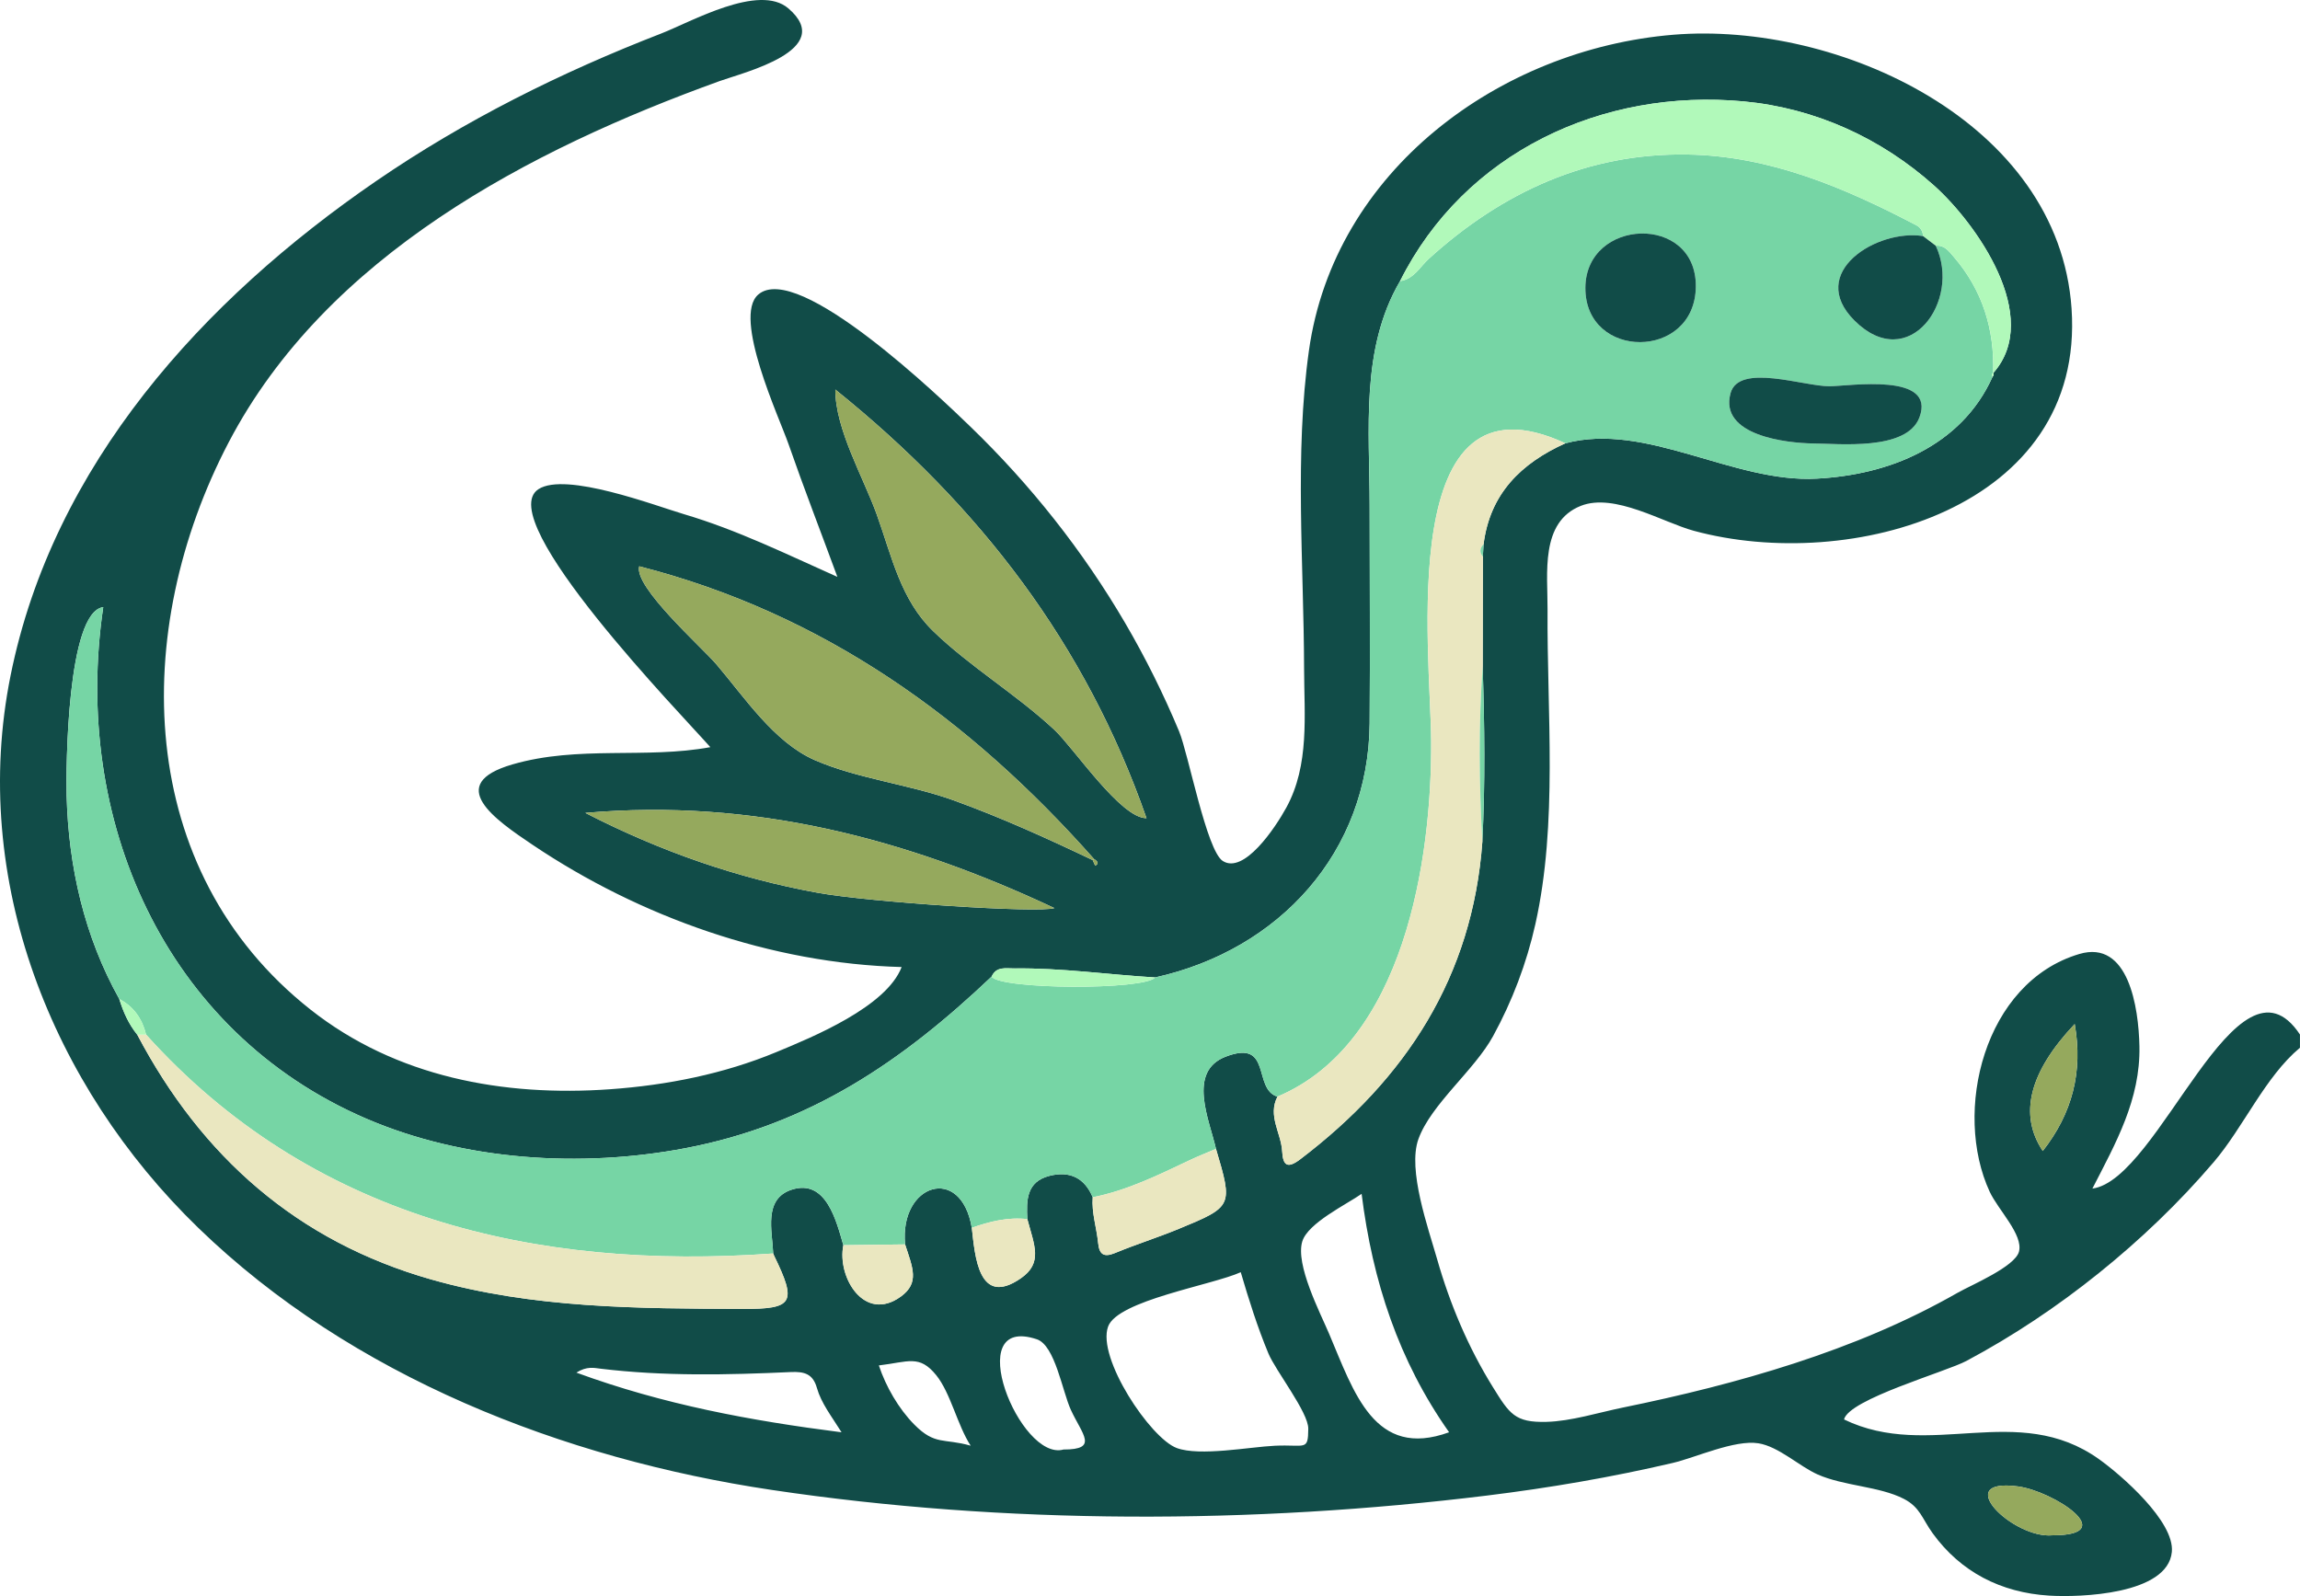 <?xml version="1.0" encoding="UTF-8"?>
<svg id="Layer_2" data-name="Layer 2" xmlns="http://www.w3.org/2000/svg" viewBox="0 0 1383.91 960.46">
  <defs>
    <style>
      .cls-1 {
        fill: #eae7c0;
      }

      .cls-1, .cls-2, .cls-3, .cls-4, .cls-5 {
        stroke-width: 0px;
      }

      .cls-2 {
        fill: #76d5a5;
      }

      .cls-3 {
        fill: #114c48;
      }

      .cls-4 {
        fill: #95a95d;
      }

      .cls-5 {
        fill: #b1f9ba;
      }
    </style>
  </defs>
  <g id="Layer_1-2" data-name="Layer 1">
    <g>
      <path class="cls-3" d="m1383.91,630.48c-20.93,17.41-34.06,47.92-51.85,68.77-20.89,24.48-44.24,46.82-69.32,66.97-24.83,19.95-51.41,37.74-79.52,52.74-12.35,6.59-70.73,23.04-73.67,35.23,51.54,24.96,104.3-11.25,153.51,23.97,13.35,9.55,45.46,37.43,43.74,55.73-2.42,25.67-55.16,27.48-73.92,26.31-28.93-1.8-53.12-14.21-69.97-37.48-6.42-8.87-7.58-15.73-17.46-20.79-14.74-7.55-36.01-7.63-51.8-14.65-11.06-4.92-23.41-16.79-35.6-18.74-14.27-2.28-37.8,8.6-51.55,11.82-36.85,8.63-74.23,15.01-111.79,19.63-140.9,17.31-289.85,17.6-430.37-3.39-125.41-18.73-252.7-68.25-345-157.68C30.89,653.22-18.3,529.14,6.34,406.64c25.54-126.99,115.74-226.14,219.92-297.64,53.28-36.57,111.42-65.52,171.62-88.85,17.79-6.9,58.78-30.36,76.51-15.08,29.07,25.03-27.18,38.59-41.31,43.69-114.62,41.39-236.75,105.21-295.48,217.41-59.21,113.12-57.07,257.45,49.2,341.35,51.5,40.66,116.11,52.54,180.34,47.96,34.17-2.44,68.23-9.18,99.95-22.34,21.76-9.03,66.18-27.18,75.42-51.2-78.43-2.1-157.33-30.04-222.02-73.53-22.48-15.11-53.46-36.42-12.11-48.42,39.75-11.53,80.15-3.17,119.03-10.37-16.34-18.61-131.45-136.89-103.46-155.22,16.34-10.7,70.45,9.95,87.55,15.01,32.29,9.55,61.76,24.12,92.35,37.74-9.79-26.63-20.08-53.13-29.41-79.93-5.49-15.79-33.79-76.4-18.24-89.93,23.82-20.72,110.74,63.08,127.65,79.42,36.24,35.01,67.74,74.75,93.18,118.25,12.24,20.94,23.06,42.71,32.4,65.09,5.59,13.4,16.54,71.9,26.34,78.09,12.67,8.01,31.31-19.53,38.21-32.15,14.03-25.67,10.76-55.42,10.68-83.63-.16-62.76-5.82-129.08,2.91-191.35,15.19-108.4,114.83-181.46,219.27-190.1,99.06-8.2,231.9,52.37,239.61,164.79,8.26,120.5-133.34,159.26-227.3,133.72-18.66-5.07-47.74-22.99-67.94-15.02-24.69,9.74-19.92,40.89-20.06,62.22-.41,62.06,6.31,128.68-7.36,189.66-5.26,23.46-13.86,46.11-25.39,67.2-11.29,20.65-37.33,40.98-44.93,61.95-6.72,18.52,6,53.89,11.21,72.2,7.72,27.11,18.73,53.18,33.62,77.16,9.92,15.98,13.16,21.36,32.16,20.86,14.92-.39,31.3-5.6,45.92-8.59,34.8-7.1,69.38-15.59,103.16-26.59,34.15-11.12,67.32-24.79,98.54-42.61,7.8-4.45,34.35-15.58,36.73-24.64,2.68-10.2-12.55-25.14-17.61-36.04-22.29-48.09-3.58-126.03,53.9-143.08,29.62-8.79,35.73,32.16,36.19,55.61.62,31.95-14.19,58.07-28.3,85.55,40.42-5.29,87.07-149.52,124.89-92.71v7.91Zm-184.38-406.07s-.26.16-.26.16c30.15-33.93-10.6-90.57-35.46-112.82-32.02-28.66-71.65-46.7-114.55-50.72-85.2-7.98-168,30.61-206.86,108.14-23.94,40.88-18.3,89.7-18.29,135.08,0,43.7.35,87.41,0,131.1-.61,77.26-54.16,136.28-129.07,152.85-28.25-1.68-56.34-5.79-84.72-5.43-5.15.06-10.8-1.4-13.68,4.92-53.94,51.22-109.52,89.05-184.3,103.27-62.7,11.92-132.96,7.61-191.96-17.78-121.86-52.45-177.09-180.67-158.26-307.82-21.81,2.83-22.48,97.01-22.04,113.35,1.14,42.97,10.62,84.74,31.69,122.47,2.36,7.78,5.64,15.1,10.8,21.47,38.72,73.39,96.24,124.37,176.93,147.31,61.23,17.41,124.21,17.46,187.1,17.72,30.89.13,32.97-3.66,19.12-32.12-.19-.39-.32-.82-.48-1.23-.59-13.54-6.04-32.89,11.15-38.43,20.81-6.71,26.92,19.27,31.05,33.44-3.87,19.17,12.6,46.83,34.56,30.92,11.44-8.29,7.15-17.3,2.6-31.39-3.55-36.52,33.68-48.42,40.12-10.01,1.93,16.65,3.91,48.09,29.5,30.39,13.38-9.26,8.15-19.73,3.92-35.62-.59-11.32-.63-22.55,13.46-26.07,12.07-3.02,20.96,1.21,25.88,12.93-.71,9.35,2.33,18.25,3.25,27.4.68,6.87,3.24,9.03,10.24,6.13,12.57-5.21,25.61-9.29,38.19-14.47,32.71-13.48,32.69-13.71,22.5-48.18-3.95-17.43-17.47-46.58,5.88-55.52,28.14-10.77,16.05,19.56,31.1,24.08-6,11.55,2.21,21.88,2.82,32.86.49,8.78,3.27,10.63,10.89,4.84,63.58-48.3,103.72-109.91,109.58-191.19,1.76-35.06,1.35-70.13.19-105.19.04-22.09.07-44.17.11-66.26.14-2.49.29-4.98.43-7.47,3.83-30.41,22.6-48.74,49.2-60.74,48.55-13.08,101.05,24.03,151.38,21.25,43.46-2.4,86.86-19.37,105.65-61.22.6-.69.8-1.49.62-2.39Zm-542.06,293.16c.5,1.13,1,2.25,1.5,3.38,2.13-1.11,1.9-2.45-.7-4.02-74.71-84.3-162.77-147.73-273.64-176.14-3.42,12.35,37.56,48.6,46.42,58.98,16.7,19.55,34.64,46.89,59.12,57.61,25.57,11.2,57.14,14.65,83.76,24.29,28.51,10.32,56.17,22.85,83.53,35.91Zm-154.85-283.15c0,24.07,16.84,52.68,24.98,75.32,9.08,25.27,14.29,51.11,33.97,70.14,22.21,21.47,49.98,37.97,72.79,59.24,11.85,11.05,39.91,53.36,55.5,53.25-36.43-104.48-100.29-188-187.23-257.94Zm243.95,531.16c-17.23,7.8-74.09,16.94-79.83,32.72-6.86,18.84,25.41,67.2,41.32,73.09,13.83,5.12,44.02-.68,59-1.38,18.46-.86,20.01,3.45,20.13-10.26.08-9.83-19.67-34.9-23.98-45.25-6.62-15.91-11.8-32.41-16.65-48.93Zm-394.36-276.39c45.69,23.4,91.44,39.24,139.62,48.03,31.41,5.73,133.4,12.41,142.6,9.24-88.84-41.7-180.9-66.11-282.22-57.28Zm467.08,229.24c-9.1,6.36-32.26,17.51-35.69,28.58-4.31,13.94,10.72,42.88,16.18,55.75,14.89,35.06,27.24,75.51,72.15,59.14-30.36-43.02-46.07-90.84-52.65-143.47Zm-312.93,143.49c-6.14-9.83-12.21-17.48-14.84-26.73-2.4-8.46-7.56-9.89-15.68-9.52-38.16,1.75-76.33,2.58-114.4-2.01-3.96-.48-8.31-1.65-14.63,2.35,52.48,19.23,104.52,28.88,159.55,35.91Zm133.54,10.37c21.39.03,11.25-9.03,4.42-23.9-5.11-11.12-9.49-38.78-20.44-42.44-46.1-15.41-10.17,73.74,16.03,66.34Zm-55.84-2.31c-7.96-12.13-12.07-31.77-20.77-42.47-10.14-12.47-16.65-7.95-34.48-5.83,4.19,12.67,11.88,26.03,21.31,35.57,12.6,12.73,17.74,8.1,33.94,12.73Zm645.08-177.35c17.67-22.51,24.31-47.52,19.21-76.4-27.45,29.08-33.75,54.54-19.21,76.4Zm5.85,231.28c41.6,0,.36-26.64-20.77-29.42-40.76-5.37-2.89,31.6,20.77,29.42Z"/>
      <path class="cls-2" d="m584.73,738.85c-6.44-38.42-43.66-26.52-40.12,10.01-12.38.16-24.77.32-37.15.47-4.12-14.17-10.24-40.15-31.05-33.44-17.18,5.54-11.73,24.89-11.15,38.43-143.93,10.33-278.57-21.88-377.36-131.72-2.32-9.44-7.38-16.82-16.12-21.43-21.07-37.72-30.55-79.49-31.69-122.46-.43-16.34.23-110.52,22.04-113.35-18.83,127.15,36.39,255.36,158.26,307.82,58.99,25.39,129.26,29.69,191.96,17.78,74.77-14.21,130.36-52.05,184.3-103.27,5.21,7.86,92.06,8.23,98.4.51,74.91-16.57,128.46-75.58,129.07-152.85.34-43.69,0-87.41,0-131.1,0-45.38-5.66-94.2,18.29-135.08,8.31-1.18,11.92-8.55,17.3-13.43,44.18-40.15,95.6-63.73,155.69-62.75,49.54.81,94.48,19.93,137.79,42.64,2.45,1.29,3.75,3.62,3.93,6.46-27.45-4.45-70.46,21.77-41.26,50.85,32.55,32.42,64.52-11.88,48.89-45.04,5.23-.53,7.94,3.34,10.72,6.56,17.4,20.13,24.7,43.75,23.8,70.11,0,0,.26-.16.26-.15-.38.18-1.08.37-1.07.52.03.63.28,1.24.44,1.86-18.8,41.86-62.2,58.82-105.65,61.22-50.33,2.78-102.83-34.33-151.38-21.25-102.99-47.83-81.05,124.88-80.74,179.3.41,71.15-16.13,181.7-92.49,213.85-15.05-4.52-2.96-34.85-31.1-24.08-23.35,8.94-9.83,38.09-5.88,55.52-5.21,2.23-10.5,4.29-15.62,6.71-18.95,8.97-37.74,18.3-58.55,22.42-4.92-11.72-13.8-15.95-25.88-12.93-14.09,3.52-14.05,14.76-13.46,26.07-11.62-1.3-22.61,1.39-33.43,5.23Zm505.94-471.99c15.54.06,56.55,4.69,64.23-15.64,10.3-27.28-42.26-18.86-54.09-18.78-15.43.11-54.52-14.11-59.54,4.14-7.08,25.77,34.34,30.04,49.39,30.28Zm-70.29-94.4c.42-43.97-66.23-41.42-66.46.71-.24,43.7,66.04,43.79,66.46-.71Z"/>
      <path class="cls-1" d="m768.64,659.91c76.36-32.14,92.9-142.7,92.49-213.85-.32-54.42-22.25-227.13,80.74-179.3-26.59,12-45.37,30.33-49.19,60.73-2.26,2.36-2.53,4.85-.43,7.47-.04,22.09-.07,44.17-.11,66.25-2.52,35.06-2.17,70.13-.19,105.2-5.87,81.28-46,142.88-109.58,191.19-7.62,5.79-10.41,3.94-10.89-4.84-.61-10.98-8.82-21.31-2.82-32.86Z"/>
      <path class="cls-4" d="m657.45,517.58c-27.34-13.06-55-25.6-83.51-35.92-26.62-9.63-58.18-13.08-83.76-24.29-24.48-10.72-42.42-38.06-59.12-57.61-8.86-10.38-49.84-46.63-46.42-58.98,110.87,28.41,198.93,91.84,273.64,176.14l-.82.66Z"/>
      <path class="cls-1" d="m87.91,622.6c98.79,109.85,233.42,142.06,377.36,131.72.16.41.29.83.48,1.23,13.85,28.47,11.76,32.25-19.12,32.12-62.89-.26-125.88-.31-187.1-17.72-80.69-22.94-138.21-73.92-176.93-147.31,1.77-.02,3.55-.03,5.32-.04Z"/>
      <path class="cls-5" d="m1157.12,142.08c-.17-2.84-1.48-5.17-3.93-6.46-43.31-22.71-88.25-41.83-137.79-42.64-60.09-.98-111.51,22.6-155.69,62.75-5.38,4.89-8.98,12.25-17.3,13.43,38.86-77.53,121.66-116.12,206.86-108.14,42.9,4.02,82.52,22.06,114.55,50.72,24.85,22.25,65.6,78.89,35.46,112.82.89-26.36-6.4-49.99-23.81-70.11-2.79-3.22-5.49-7.1-10.72-6.56-2.54-1.94-5.08-3.87-7.63-5.81Z"/>
      <path class="cls-4" d="m502.61,234.42c86.94,69.95,150.8,153.46,187.23,257.94-15.58.11-43.64-42.2-55.5-53.25-22.81-21.27-50.58-37.76-72.79-59.24-19.68-19.03-24.89-44.87-33.97-70.14-8.14-22.64-24.98-51.24-24.98-75.32Z"/>
      <path class="cls-4" d="m352.2,489.18c101.32-8.83,193.38,15.58,282.22,57.28-9.2,3.16-111.19-3.52-142.6-9.24-48.18-8.79-93.93-24.63-139.62-48.03Z"/>
      <path class="cls-1" d="m657.49,720.48c20.81-4.11,39.6-13.45,58.55-22.42,5.12-2.42,10.41-4.48,15.62-6.71,10.19,34.46,10.2,34.7-22.5,48.18-12.58,5.19-25.62,9.27-38.19,14.47-7,2.9-9.55.74-10.24-6.13-.91-9.15-3.96-18.05-3.25-27.4Z"/>
      <path class="cls-1" d="m584.73,738.85c10.81-3.85,21.81-6.53,33.43-5.23,4.23,15.89,9.46,26.37-3.92,35.63-25.59,17.7-27.58-13.74-29.5-30.39Z"/>
      <path class="cls-4" d="m1229.13,692.62c-14.54-21.86-8.25-47.32,19.21-76.4,5.11,28.88-1.54,53.89-19.21,76.4Z"/>
      <path class="cls-1" d="m507.46,749.33c12.39-.16,24.77-.31,37.15-.47,4.55,14.1,8.84,23.1-2.6,31.39-21.95,15.91-38.43-11.74-34.56-30.92Z"/>
      <path class="cls-4" d="m1234.98,923.91c-23.65,2.18-61.52-34.79-20.77-29.42,21.13,2.78,62.36,29.42,20.77,29.42Z"/>
      <path class="cls-5" d="m695.05,588.2c-6.34,7.72-93.19,7.34-98.4-.51,2.88-6.32,8.52-4.85,13.68-4.91,28.38-.36,56.47,3.75,84.72,5.43Z"/>
      <path class="cls-2" d="m891.94,506.42c-1.97-35.07-2.32-70.14.19-105.2,1.15,35.07,1.57,70.14-.19,105.2Z"/>
      <path class="cls-5" d="m87.91,622.6c-1.77.01-3.55.03-5.32.04-5.16-6.38-8.44-13.69-10.8-21.47,8.74,4.61,13.8,11.99,16.12,21.43Z"/>
      <path class="cls-2" d="m892.24,334.97c-2.09-2.62-1.83-5.11.43-7.47-.14,2.49-.29,4.98-.43,7.47Z"/>
      <path class="cls-4" d="m658.27,516.92c2.59,1.57,2.82,2.92.7,4.02-.5-1.13-1-2.25-1.51-3.37,0,0,.81-.65.81-.65Z"/>
      <path class="cls-5" d="m1198.9,226.8c-.17-.62-.42-1.24-.44-1.86,0-.16.69-.35,1.07-.52.18.9-.03,1.69-.62,2.38Z"/>
      <path class="cls-3" d="m1090.67,266.86c-15.05-.24-56.47-4.51-49.39-30.28,5.02-18.25,44.11-4.03,59.54-4.14,11.83-.08,64.39-8.51,54.09,18.78-7.68,20.33-48.69,15.7-64.23,15.64Z"/>
      <path class="cls-3" d="m1020.38,172.46c-.42,44.5-66.7,44.41-66.46.71.23-42.13,66.88-44.68,66.46-.71Z"/>
      <path class="cls-3" d="m1157.12,142.08c2.54,1.94,5.08,3.87,7.63,5.81,15.63,33.16-16.34,77.46-48.89,45.04-29.2-29.08,13.81-55.3,41.26-50.85Z"/>
    </g>
  </g>
</svg>